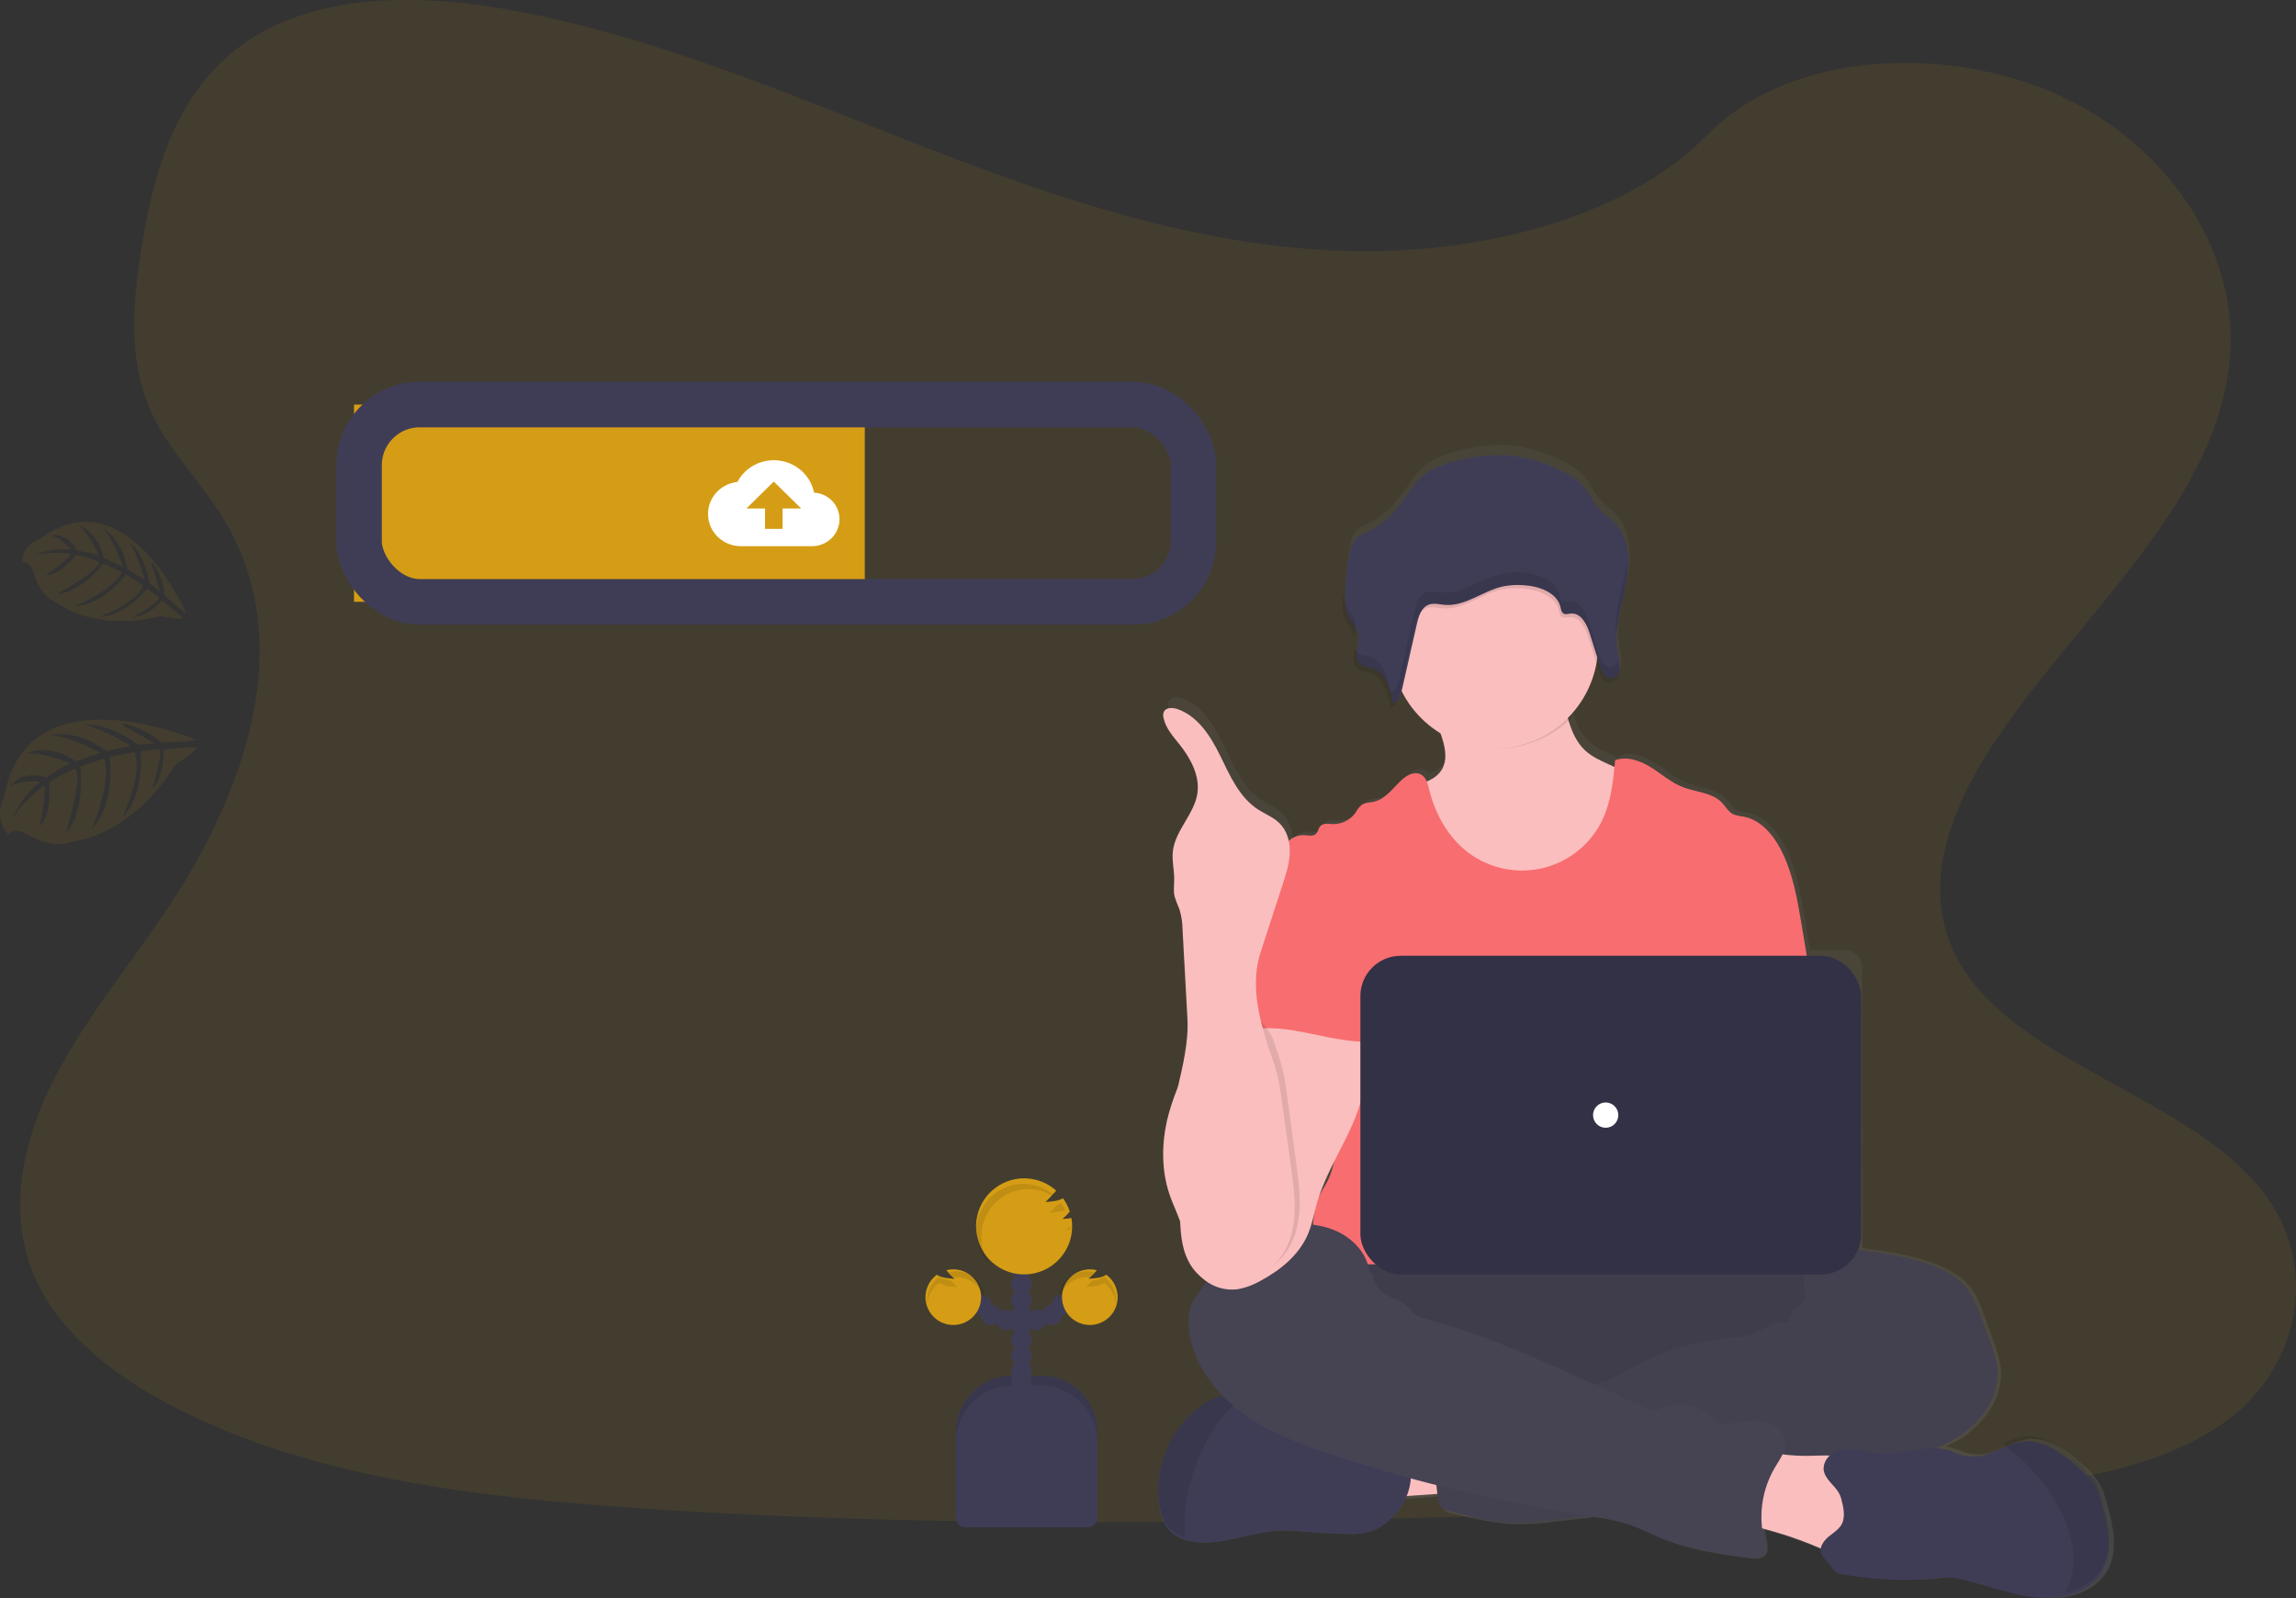 <svg xmlns="http://www.w3.org/2000/svg" width="454" height="316" viewBox="0 0 454 316">
    <rect x="0" y="0" width="454" height="316" fill="#333333" stroke="none"/>
    <defs>
        <linearGradient id="prefix__a" x1="49.988%" x2="49.988%" y1="100%" y2="-.007%">
            <stop offset="0%" stop-color="gray" stop-opacity=".25"/>
            <stop offset="54%" stop-color="gray" stop-opacity=".12"/>
            <stop offset="100%" stop-color="gray" stop-opacity=".1"/>
        </linearGradient>
    </defs>
    <g fill="none" fill-rule="evenodd">
        <path fill="#D59D15" fill-rule="nonzero" d="M265.457 49.606c-28.85-1.003-56.325-10.309-82.566-20.493-26.242-10.184-52.224-21.468-80.382-26.84-18.11-3.47-38.82-3.96-53.414 5.742-14.041 9.355-18.579 25.46-21.022 40.414-1.832 11.258-2.915 23.099 2.118 33.634 3.49 7.315 9.69 13.463 13.978 20.47 14.915 24.377 4.373 54.439-11.794 78.24-7.578 11.165-16.377 21.83-22.23 33.706-5.852 11.877-8.558 25.504-3.44 37.63 5.076 12.028 17.17 21.045 30.265 27.393 26.607 12.892 57.948 16.585 88.535 18.675 67.673 4.628 135.712 2.624 203.564.619 25.114-.744 50.334-1.497 75.038-5.377 13.72-2.156 27.886-5.578 37.844-13.81 12.64-10.482 15.775-28.235 7.305-41.377-14.21-22.047-53.49-27.526-63.434-51.186-5.47-13.021.147-27.53 8.09-39.608 17.046-25.914 45.614-48.642 47.12-78.262 1.034-20.341-12.7-40.713-33.935-50.34-22.26-10.09-53.124-8.82-69.536 7.88-16.92 17.156-46.634 23.772-72.104 22.89z" opacity=".1"/>
        <path fill="#D59D15" fill-rule="nonzero" d="M38.709 146.255S5.204 131.964.798 157.732c0 0-2.29 4.018.896 7.336 0 0 .686-1.782 3.923.06 1.156.648 2.384 1.154 3.658 1.508 1.72.482 3.549.383 5.209-.281 0 0 11.023-.605 20.293-15.228 0 0 3.976-2.49 4.174-3.427l-6.644.455s.511 4.931-2.241 7.89c0 0 2.438-7.654 1.268-7.868-.237-.045-3.51.391-3.51.391s.848 8.577-3.586 13.014c0 0 4.115-8.723 2.327-12.86l-4.904.96s1.345 9.023-3.506 14.268c0 0 3.99-9.273 2.448-13.982l-4.694 1.6s1.13 8.823-2.927 13.182c0 0 3.541-11.186 1.874-12.727 0 0-4.223 1.736-5.124 2.727 0 0 .668 6.364-1.91 8.66 0 0 1.583-7.728.798-8.046 0 0-4.904 3.745-6.401 6.977 0 0 1.865-4.936 5.787-7.727 0 0-3.295-.564-5.827.831 0 0 1.694-3.277 7.015-1.722 0 0 3.94-2.768 4.73-2.728 0 0-5.035-2.272-8.67-1.99 0 0 3.9-2.273 9.898 1.522l4.684-1.713s-6.5-3.378-9.754-3.364c0 0 4.33-1.7 10.969 3.027l4.797-.99s-5.38-3.342-9.006-4.119c0 0 4.348-.7 10.39 3.887l3.278-.278s-3.968-2.372-5.169-2.95c-1.201-.577-1.148-.95-1.148-.95 2.858.504 5.522 1.804 7.693 3.755 0 0 6.796-.155 6.823-.577zM36.826 121.222S25.004 93.992 8.005 106.48c0 0-3.595 1.04-3.568 4.756 0 0 1.4-.65 2.288 2.253.325 1.03.774 2.016 1.338 2.938.744 1.253 1.88 2.228 3.233 2.777 0 0 6.854 5.876 20.513 2.618 0 0 3.746.796 4.384.37l-4.174-3.499S29.562 121.85 26.27 122c0 0 5.721-3.067 5.15-3.853-.116-.16-2.296-1.751-2.296-1.751s-4.29 5.457-9.365 5.542c0 0 7.309-2.747 8.562-6.156l-3.434-2.222s-4.254 5.996-10.047 6.307c0 0 7.54-3.134 9.262-6.743l-3.67-1.72s-4.263 5.778-9.084 5.996c0 0 8.348-4.498 8.219-6.333 0 0-3.465-1.378-4.567-1.298 0 0-3.152 4.067-5.966 3.951 0 0 5.257-3.596 4.972-4.222 0 0-4.995-.596-7.684.444 0 0 3.862-1.813 7.738-1.218 0 0-1.633-2.19-3.902-2.8 0 0 2.836-.946 5.11 2.956 0 0 3.87.622 4.326 1.084 0 0-1.7-4.173-4.014-6.053 0 0 3.568.889 4.995 6.476l3.728 1.649s-1.953-5.636-3.889-7.463c0 0 3.51 1.458 4.794 7.956l3.39 2.129s-1.312-4.978-3.02-7.48c0 0 2.961 2.053 3.965 8.129l2.096 1.689s-1.021-3.618-1.41-4.632c-.387-1.013-.147-1.2-.147-1.2 1.41 1.906 2.257 4.166 2.449 6.525 0 0 4.031 3.76 4.294 3.533z" opacity=".1"/>
        <path fill="url(#prefix__a)" fill-rule="nonzero" d="M416.725 297.663c-.446-1.614-.893-3.25-1.786-4.653-.828-1.191-1.813-2.266-2.929-3.195-3.237-2.937-7.215-5.919-11.506-5.174-1.331.29-2.617.757-3.822 1.39-.625.29-1.255.58-1.898.824-1.811.756-3.813.93-5.728.5-.983-.263-1.898-.736-2.867-1.03-.462-.137-.933-.239-1.411-.303.935-.423 1.845-.9 2.724-1.43 4.817-2.973 8.662-8.32 8.122-13.98-.18-1.917-.84-3.748-1.492-5.553-.571-1.578-1.144-3.157-1.719-4.738-.741-2.054-1.505-4.144-2.862-5.851-1.51-1.898-3.652-3.186-5.867-4.149-4.76-2.063-9.961-2.79-15.096-3.494l-.357-.049V191.41c.006-.95-.368-1.862-1.039-2.535-.67-.673-1.582-1.052-2.533-1.052h-6.756l-.893-5.45c-.853-5.174-1.732-10.451-4.121-15.113-1.563-3.052-4.054-5.958-7.408-6.56-.66-.061-1.308-.21-1.928-.445-.983-.481-1.518-1.551-2.278-2.344-1.946-2.037-5.112-2.068-7.724-3.12-2.304-.913-4.188-2.638-6.287-3.962-2.098-1.323-4.71-2.268-7.037-1.403 0 .169-.03.334-.049.503l-1.491-.668c-1.607-.74-3.25-1.507-4.54-2.728-1.662-1.564-2.546-3.627-3.234-5.829-.071-.232-.138-.446-.205-.69 2.853-2.91 4.785-6.595 5.554-10.594.121.388.246.78.367 1.172.11.399.259.786.446 1.155.062.121.132.24.21.352.147.218.332.41.545.566.211.153.459.25.719.28.124.018.25.018.375 0 .685-.144 1.25-.626 1.5-1.279.071-.175.123-.357.156-.543.017-.113.028-.226.031-.34v-.106-.232-.125-.338c0-.09-.026-.179-.044-.263-.018-.085 0-.05 0-.071-.023-.116-.05-.228-.072-.344-.002-.025-.002-.05 0-.075l-.067-.281-.04-.17v-.044c-.044-.174-.085-.352-.125-.53-.324-1.549-.407-3.137-.245-4.71.269-2.309.695-4.596 1.277-6.846l.093-.406.107-.472c.072-.32.139-.642.206-.963.058-.272.111-.548.16-.824.05-.276.085-.486.121-.731v-.09c.273-1.66.346-3.348.219-5.026-.21-2.33-.933-4.537-2.523-6.297-1.12-1.243-2.594-2.162-3.634-3.467-.978-1.226-1.527-2.732-2.536-3.93-2.791-3.325-9.948-5.888-14.342-6.334-5.032-.508-13.163.776-17.217 3.744-1.5 1.096-2.527 2.674-3.572 4.176-1.92 2.79-4.103 5.57-7.18 7.13-1.165.588-2.496 1.034-3.268 2.059-.467.695-.772 1.485-.893 2.313-.594 2.904-.902 5.86-.92 8.824-.067 1.296.1 2.594.491 3.832.063.17.139.343.219.508.071.147.152.295.237.446l.053.094c.54.772 1.018 1.584 1.433 2.428.099.238.17.487.215.74.076.655.034 1.317-.125 1.957 0 .098-.036.191-.058.285l-.04.205c0 .062 0 .13-.036.191-.036.194-.067.385-.094.575 0 .134-.027.272-.031.41-.032.552.074 1.104.308 1.605.059.12.129.233.21.338.16.214.366.39.602.513.532.2 1.088.331 1.653.392 1.67.374 2.714 1.649 3.393 3.213.15.351.283.71.397 1.074.279.915.488 1.849.625 2.794.76-.04 1.202-.708 1.47-1.439.083-.241.153-.486.21-.735.102-.468.205-.936.312-1.404 1.762 3.732 4.601 6.855 8.153 8.966.125.366.245.736.357 1.11.585 2.019.866 4.136-.147 5.9-.724 1.253-1.943 2.028-3.3 2.563-.195-.262-.447-.477-.737-.628-1.178-.589-2.59.129-3.572 1.007-1.786 1.613-3.241 3.926-5.594 4.456-.849.196-1.786.156-2.496.673-.468.44-.859.953-1.157 1.52-1.037 1.485-2.76 2.341-4.572 2.273-.817-.04-1.786-.228-2.344.37-.415.445-.446 1.154-.893 1.577-.603.588-1.58.299-2.42.263-1.226.003-2.396.51-3.237 1.4-.053-1.799-.743-3.52-1.947-4.858-1.205-1.239-2.88-1.876-4.309-2.848-3.572-2.424-5.358-6.685-7.22-10.588-1.861-3.904-4.317-8.022-8.38-9.444-.933-.33-2.233-.356-2.653.548-.142.378-.166.79-.066 1.181.392 2.077 1.875 3.744 3.156 5.415 2.157 2.816 3.965 6.261 3.443 9.782-.612 4.167-4.331 7.402-4.778 11.587-.196 1.845.273 3.699.268 5.553 0 1.158-.183 2.33.067 3.458.266.857.58 1.697.942 2.518.403 1.347.61 2.744.616 4.149.316 5.906.63 11.814.943 17.723.236 4.408-.728 8.758-1.702 13.094-1.207 2.57-2.143 5.258-2.795 8.021-1.098 4.827-1.13 9.97.447 14.667.844 2.553 2.138 4.947 2.83 7.545 0 .058.027.111.04.165.068.552.144 1.105.246 1.653.127.633.293 1.258.496 1.872.203 1.056.532 2.084.982 3.061.626 1.242 1.546 2.312 2.68 3.12-.644 1.257-1.684 2.268-2.376 3.498-1.206 2.13-1.255 4.746-.817 7.162.844 4.661 3.366 8.828 6.697 12.215-.148-.008-.298-.008-.446 0-1.09.12-2.136.494-3.054 1.092-7.05 4.113-11.082 12.924-9.609 20.99.29 1.578.795 3.173 1.849 4.372.877.954 2.004 1.645 3.255 1.992.78.235 1.584.384 2.397.446 5.497.445 10.819-2.1 16.329-2.313 1.826-.029 3.653.056 5.47.254 2.652.22 5.31.36 7.974.419 4.326.102 6.764-1.048 9.528-4.279.68-.801 1.246-1.692 1.684-2.647 2.348-.133 4.942-.338 6.822-.494l.027.263c.103.89.259 1.916.973 2.482.404.273.86.458 1.34.544 4.514 1.11 9.082 2.228 13.725 2.228 2.18-.045 4.357-.214 6.52-.504l8.17-.94c2.378.305 4.725.815 7.015 1.524 2.357.802 4.563 1.992 6.867 2.928 5.358 2.17 11.127 2.946 16.837 3.703.974.13 2.09.219 2.813-.445.929-.892.616-2.385.357-3.632-.107-.508-.187-1.025-.254-1.542 3.855 1.01 7.625 2.318 11.279 3.908l.642.28c.184.972 1.085 1.752 1.947 2.8.283.44.614.848.987 1.216.425.28.91.455 1.415.513 6.035 1.121 12.196 1.398 18.307.824 1.25-.17 2.514-.213 3.773-.13.924.126 1.835.332 2.724.616l5.17 1.475c3.809 1.092 7.716 2.193 11.667 1.947.803-.052 1.6-.167 2.384-.343 3.126-.722 6.042-2.469 7.542-5.276 2.013-3.82 1.036-8.512-.112-12.683zm-151.658-69.705c-.16 1.933-.665 3.82-1.492 5.575-.553 1.119-1.268 2.148-1.786 3.271-.49 1.016-.857 2.937-1.076 5.045-.268-.044-.54-.085-.808-.116.398-1.39.697-2.816 1.094-4.211.942-3.316 2.492-6.449 4.068-9.564z"/>
        <path fill="#FBBEBE" fill-rule="nonzero" d="M271.323 295.747c-.964-2.092-1.877-4.498-.913-6.59.629-1.232 1.709-2.202 3.036-2.724 1.314-.512 2.698-.838 4.11-.968 4.431-.555 8.915-.613 13.36-.174.325 2.45-.36 4.934-.95 7.3-.533 2.18-.84 2.502-3.196 2.616-1.525.078-15.086 1.312-15.447.54z"/>
        <ellipse cx="311" cy="264" fill="#464353" fill-rule="nonzero" rx="64" ry="18"/>
        <ellipse cx="311" cy="264" fill="#000" fill-rule="nonzero" opacity=".1" rx="64" ry="18"/>
        <path fill="#FBBEBE" fill-rule="nonzero" d="M322.496 170.17c-2.196 4.206-5.843 7.49-10.277 9.254-2.61.944-5.358 1.462-8.136 1.537-3.042.138-6.147-.058-9.005-1.088-3.835-1.377-7.02-4.192-9.408-7.474s-4.032-7.03-5.461-10.809c-.753-1.967-1.47-4.063-1.116-6.141 2.307-.52 4.834-1.284 6.026-3.313 1.017-1.74.735-3.828.148-5.817-.166-.564-.359-1.124-.551-1.661-.448-1.288-1.994-3.735-.919-4.836.686-.697 3.557-1.053 4.547-1.506 3.051-1.394 5.865-3.41 9.216-4.072 2.899-.573 5.891-.035 8.785.56.384.055.753.187 1.085.386.378.316.657.732.806 1.2.824 1.989 1.308 4.187 1.971 6.26.69 2.172 1.577 4.21 3.24 5.751 1.294 1.204 2.943 1.959 4.556 2.691l3.969 1.803c.706.262 1.347.673 1.877 1.204.52.707.83 1.544.896 2.416.711 4.673-.075 9.449-2.249 13.655z"/>
        <path fill="#000" fill-rule="nonzero" d="M311 141.696c-6.555 6.735-16.887 8.25-25.141 3.687-.167-.567-.362-1.13-.556-1.67-.452-1.294-2.011-3.754-.927-4.86.692-.702 3.589-1.059 4.588-1.514 3.077-1.402 5.915-3.428 9.296-4.093 2.924-.576 5.943-.036 8.862.562.388.056.76.188 1.094.388.381.318.664.736.814 1.206.813 2 1.301 4.21 1.97 6.294z" opacity=".1"/>
        <circle cx="295.5" cy="127.5" r="20.5" fill="#FBBEBE" fill-rule="nonzero"/>
        <path fill="#F86D70" fill-rule="nonzero" d="M357.95 193.133l-1.693-10.21c-.856-5.122-1.738-10.342-4.13-14.956-1.572-3.023-4.067-5.903-7.431-6.5-.663-.059-1.314-.209-1.935-.446-.985-.473-1.523-1.534-2.28-2.318-1.953-2.015-5.133-2.046-7.749-3.072-2.311-.891-4.201-2.608-6.307-3.918-2.105-1.311-4.725-2.23-7.054-1.391-.376 3.99-.775 8.069-2.477 11.702-2.244 4.79-6.541 8.316-11.694 9.594-5.153 1.277-10.61.17-14.85-3.014-3.99-2.991-6.548-7.605-7.74-12.433-.29-1.177-.622-2.528-1.71-3.068-1.179-.588-2.594.125-3.584.99-1.814 1.6-3.256 3.892-5.612 4.432-.851.196-1.792.156-2.5.668-.47.432-.864.94-1.164 1.503-1.048 1.473-2.77 2.32-4.582 2.255-.82-.04-1.792-.227-2.352.366-.416.446-.448 1.141-.896 1.556-.604.584-1.585.299-2.427.267-1.595-.067-3.078.95-3.991 2.23-.914 1.279-1.344 2.861-1.792 4.395 4.896 10.851 9.375 21.715 14.27 32.566.23.41.352.87.354 1.338-.098.486-.306.943-.609 1.337-2.4 3.839-2.324 8.667-2.06 13.178.264 4.512.587 9.278-1.438 13.321-.55 1.11-1.268 2.127-1.792 3.237-1.227 2.514-1.67 10.556-.954 13.258H361c-1.93-5.283-1.196-15.884-.793-21.492.282-3.924-.448-7.842-.761-11.765-.659-8.012-.166-15.613-1.496-23.61z"/>
        <path fill="#464353" fill-rule="nonzero" d="M363.281 247.364c1.483-.563 3.118-.359 4.708-.146 5.117.696 10.31 1.41 15.053 3.445 2.226.949 4.346 2.217 5.851 4.083 1.336 1.68 2.116 3.738 2.855 5.764l1.71 4.65c.65 1.774 1.31 3.582 1.492 5.467.535 5.581-3.3 10.844-8.123 13.743-4.823 2.9-10.501 3.933-16.033 5.014-5.53 1.082-11.084 2.28-16.593 3.547-2.57.664-5.177 1.175-7.807 1.53-5.897.665-12.06-.315-17.663 1.627-2.226.776-4.413 1.928-6.724 2.465-1.533.335-3.084.583-4.645.745l-10.604 1.205c-2.156.288-4.327.453-6.502.497-4.632 0-9.188-1.09-13.686-2.181-.478-.084-.933-.267-1.336-.537-.712-.558-.868-1.547-.97-2.442-.455-3.964-.853-7.932-1.194-11.904-.107-1.29-.187-2.687.52-3.773.892-1.33 2.628-1.747 4.214-2.004 6.723-1.095 13.533-1.565 20.343-1.405 2.588-2.576 6.854-2.59 10.243-3.99 1.247-.57 2.454-1.224 3.612-1.956 6.06-3.52 12.832-5.65 19.823-6.237 1.37-.042 2.73-.235 4.057-.577 2.623-.811 5.014-3.019 7.709-2.478.334-.918.565-2.146 1.336-2.775.383-.324.855-.541 1.207-.887.743-.75.81-1.929.699-2.975-.112-1.046-.36-2.119-.09-3.139.114-.386.28-.754.495-1.095 1.34-2.332 3.358-3.502 6.043-3.28z"/>
        <path fill="#000" fill-rule="nonzero" d="M363.281 247.364c1.483-.563 3.118-.359 4.708-.146 5.117.696 10.31 1.41 15.053 3.445 2.226.949 4.346 2.217 5.851 4.083 1.336 1.68 2.116 3.738 2.855 5.764l1.71 4.65c.65 1.774 1.31 3.582 1.492 5.467.535 5.581-3.3 10.844-8.123 13.743-4.823 2.9-10.501 3.933-16.033 5.014-5.53 1.082-11.084 2.28-16.593 3.547-2.57.664-5.177 1.175-7.807 1.53-5.897.665-12.06-.315-17.663 1.627-2.226.776-4.413 1.928-6.724 2.465-1.533.335-3.084.583-4.645.745l-10.604 1.205c-2.156.288-4.327.453-6.502.497-4.632 0-9.188-1.09-13.686-2.181-.478-.084-.933-.267-1.336-.537-.712-.558-.868-1.547-.97-2.442-.455-3.964-.853-7.932-1.194-11.904-.107-1.29-.187-2.687.52-3.773.892-1.33 2.628-1.747 4.214-2.004 6.723-1.095 13.533-1.565 20.343-1.405 2.588-2.576 6.854-2.59 10.243-3.99 1.247-.57 2.454-1.224 3.612-1.956 6.06-3.52 12.832-5.65 19.823-6.237 1.37-.042 2.73-.235 4.057-.577 2.623-.811 5.014-3.019 7.709-2.478.334-.918.565-2.146 1.336-2.775.383-.324.855-.541 1.207-.887.743-.75.81-1.929.699-2.975-.112-1.046-.36-2.119-.09-3.139.114-.386.28-.754.495-1.095 1.34-2.332 3.358-3.502 6.043-3.28z" opacity=".05"/>
        <path fill="#3F3D56" fill-rule="nonzero" d="M276.209 299.02c-2.772 3.234-5.213 4.39-9.552 4.285-2.669-.063-5.335-.203-7.998-.42-1.82-.198-3.65-.283-5.48-.256-5.527.216-10.86 2.765-16.372 2.319-.815-.065-1.621-.216-2.405-.452-1.244-.348-2.367-1.037-3.247-1.99-1.056-1.204-1.562-2.801-1.853-4.38-1.474-8.094 2.565-16.91 9.636-21.03.923-.6 1.971-.975 3.063-1.096 1.07-.004 2.129.23 3.099.686l.067.027c2.873 1.19 5.482 2.945 7.675 5.161.333.384.73.707 1.174.952.442.169.91.257 1.383.262l5.884.375c.997.03 1.988.167 2.956.41 1.067.375 2.105.828 3.108 1.354 3.166 1.425 6.676 1.804 10.098 2.355.33.018.644.145.895.36.137.172.232.373.278.587.97 3.683.068 7.61-2.41 10.49z"/>
        <path fill="#000" fill-rule="nonzero" d="M245 276.7c-2.262 2.158-4.224 4.609-5.834 7.287-2.584 4.42-4.208 9.335-4.765 14.424-.212 1.856-.228 3.73-.049 5.589-1.233-.344-2.346-1.022-3.217-1.96-1.047-1.183-1.548-2.752-1.836-4.303-1.46-7.952 2.542-16.613 9.547-20.66.914-.59 1.953-.958 3.035-1.077 1.06-.004 2.11.226 3.07.674l.049.026z" opacity=".1"/>
        <path fill="#FBBEBE" fill-rule="nonzero" d="M358.683 287.846c3.276-.09 6.953-.256 9.36 1.97 2.296 2.106 2.599 5.579 2.75 8.706l.174 3.63c.054 1.107.098 2.25-.343 3.275-.785 1.8-2.937 2.668-4.903 2.565-1.966-.104-3.77-.972-5.567-1.755-4.876-2.12-9.954-3.735-15.154-4.818.17-2.51.452-5.009.847-7.495.272-1.723.316-4.607 1.457-6.037 1.208-1.512 2.782-.693 4.422-.414 2.301.354 4.632.48 6.957.373z"/>
        <path fill="#464353" fill-rule="nonzero" d="M271.536 251.846c0 .446-.7 0-.763-.477-.49-3.606-3.356-6.578-6.694-8.022s-7.14-1.52-10.756-1.177c-5.467.517-11.58 2.607-13.602 7.71-.473 1.195-.688 2.487-1.268 3.633-.642 1.256-1.691 2.26-2.387 3.48-1.2 2.113-1.25 4.702-.817 7.091 1.165 6.373 5.53 11.824 10.818 15.599 5.288 3.775 11.47 6.03 17.632 8.062 16.297 5.368 33.017 9.356 49.984 11.922 2.75.415 5.525.798 8.158 1.68 2.356.79 4.561 1.97 6.864 2.897 5.355 2.148 11.117 2.915 16.825 3.668.973.125 2.088.214 2.807-.445.928-.86.62-2.358.357-3.593-.97-4.69-.16-9.572 2.272-13.7.955-1.604 2.195-3.249 2.017-5.107-.215-2.166-2.375-3.7-4.526-4.047-2.15-.348-4.337.165-6.497.446-.746.098-1.558.16-2.232-.219-.32-.216-.612-.474-.866-.766-3.052-2.941-7.655-3.584-11.398-1.591-.799.445-2.008-.549-2.838-.923l-9.376-4.247c-10.783-4.872-21.618-9.765-33.025-12.85-.91-.178-1.776-.537-2.544-1.055-.567-.446-.973-1.052-1.495-1.547-1.138-1.074-2.723-1.502-4.088-2.264-1.366-.762-2.883-2.63-2.562-4.158z"/>
        <path fill="#3F3D56" fill-rule="nonzero" d="M415.817 310.436c-1.497 2.762-4.402 4.483-7.52 5.192-.783.176-1.579.289-2.38.337-3.942.244-7.836-.842-11.636-1.915l-5.16-1.455c-.886-.277-1.796-.48-2.717-.603-1.255-.083-2.515-.04-3.76.129-6.098.565-12.244.29-18.267-.816-.503-.054-.987-.226-1.412-.5-.372-.364-.702-.767-.984-1.203-1.404-1.68-2.914-2.66-1.252-4.877.958-1.286 2.735-1.929 3.48-3.405.743-1.477.266-3.574-.175-5.1-.601-2.106-2.58-3.015-3.288-4.948-.53-1.459.361-3.153 1.702-3.946 1.341-.794 2.999-.856 4.545-.652 1.546.204 3.06.638 4.615.758 4.571.364 9.245-1.982 13.633-.66.967.292 1.88.758 2.86 1.015 1.911.425 3.907.253 5.716-.492.642-.24 1.27-.528 1.894-.812 1.203-.623 2.484-1.084 3.809-1.37 4.281-.732 8.25 2.217 11.48 5.095 1.11.916 2.09 1.974 2.919 3.148.891 1.383 1.363 2.993 1.782 4.58 1.18 4.11 2.156 8.731.116 12.5z"/>
        <path fill="#000" fill-rule="nonzero" d="M415.83 309.748c-1.477 2.794-4.345 4.534-7.423 5.252 1.197-2.373 1.737-5.034 1.561-7.697-.264-4.265-2.102-8.284-4.446-11.827-1.442-2.182-3.083-4.22-4.9-6.087-1.398-1.435-3.118-2.574-4.622-3.889 1.187-.63 2.452-1.096 3.76-1.386 4.227-.74 8.145 2.243 11.334 5.154 1.095.926 2.063 1.997 2.88 3.185.88 1.399 1.347 3.027 1.76 4.633 1.148 4.176 2.111 8.85.097 12.662z" opacity=".1"/>
        <path fill="#3F3D56" fill-rule="nonzero" d="M281.783 93.753c-1.498 1.074-2.523 2.617-3.566 4.097-1.92 2.737-4.096 5.468-7.167 6.993-1.163.58-2.492 1.017-3.263 2.025-.457.682-.754 1.457-.869 2.268-.588 2.851-.896 5.753-.918 8.664 0 1.45.062 2.944.709 4.261.61 1.238 1.711 2.285 1.939 3.634.173 1.052-.219 2.1-.357 3.156-.138 1.056.103 2.307 1.088 2.811.53.198 1.085.327 1.649.385 2.964.654 3.958 4.102 4.408 6.953 1.007-.057 1.462-1.202 1.671-2.135l3.09-13.62c.333-1.476.89-3.186 2.375-3.704.994-.34 2.081-.022 3.12.067 4.078.331 7.528-2.794 11.517-3.656 1.277-.254 2.583-.339 3.882-.252 3.147.155 6.807 1.437 7.475 4.35.112.473.178 1.038.624 1.273.446.234.892.035 1.382 0 1.997-.2 3.173 2.029 3.748 3.85l2.095 6.63c.312 1.004.838 2.184 1.935 2.312 1.011.124 1.872-.826 2.023-1.768.152-.941-.178-1.918-.396-2.864-.985-4.354.521-8.81 1.44-13.173.917-4.363 1.082-9.376-1.998-12.735-1.118-1.216-2.59-2.122-3.632-3.404-.972-1.202-1.52-2.679-2.527-3.859-2.786-3.258-9.931-5.773-14.312-6.189-4.988-.543-13.118.717-17.165 3.63z"/>
        <g fill="#000" fill-rule="nonzero" opacity=".1">
            <path d="M53.127 21.85c-1.104-.134-1.634-1.343-1.948-2.341-.703-2.242-1.406-4.48-2.11-6.716-.579-1.85-1.763-4.106-3.774-3.9-.449.049-.979.232-1.392 0-.412-.233-.516-.81-.628-1.29-.673-2.955-4.358-4.25-7.527-4.406-1.308-.086-2.622 0-3.909.255-4.04.896-7.49 4.03-11.597 3.703-1.06-.085-2.155-.407-3.142-.062-1.513.519-2.056 2.238-2.392 3.752l-3.11 13.79c-.211.95-.67 2.11-1.684 2.164-.448-2.884-1.454-6.377-4.438-7.04-.568-.062-1.125-.192-1.661-.389-.39-.213-.696-.552-.866-.963-.081.417-.175.833-.23 1.25-.134 1.065.104 2.337 1.096 2.847.534.201 1.093.332 1.66.39 2.985.663 3.986 4.155 4.44 7.043 1.014-.058 1.472-1.218 1.682-2.162l3.11-13.796c.337-1.495.898-3.228 2.393-3.752 1-.345 2.096-.023 3.142.067 4.106.336 7.58-2.83 11.597-3.703 1.28-.256 2.589-.342 3.891-.255 3.17.157 6.854 1.455 7.527 4.406.112.479.18 1.052.629 1.29.448.237.897.035 1.39 0 2.012-.202 3.196 2.055 3.775 3.9.7 2.241 1.404 4.48 2.11 6.716.314 1.016.844 2.212 1.948 2.342 1.019.125 1.885-.838 2.037-1.791.07-.803-.022-1.611-.269-2.378-.326.66-1.013 1.065-1.75 1.03zM3.065 13.325C2.837 11.96 1.72 10.9 1.113 9.645.723 8.799.498 7.888.45 6.958c0 .502-.045 1.003-.05 1.51 0 1.468.063 2.981.714 4.316.498 1.016 1.32 1.912 1.733 2.946.217-.782.292-1.596.22-2.405zM56.215 3.797c-.817 3.904-2.092 7.88-1.697 11.794.256-2.888 1.1-5.794 1.697-8.66.497-2.174.672-4.41.52-6.635-.097 1.177-.271 2.346-.52 3.501z" transform="translate(265 110)"/>
        </g>
        <path fill="#FBBEBE" fill-rule="nonzero" d="M269.928 213.07c-.538 8.857-7.014 16.175-9.48 24.692-.614 2.132-.983 4.344-1.863 6.373-1.778 4.08-5.436 7.041-9.334 9.128-1.422.825-2.978 1.393-4.596 1.677-3.642.427-7.166-1.454-8.85-4.722-1.017-2.074-1.16-4.46-1.777-6.69-.689-2.573-1.978-4.945-2.818-7.474-1.547-4.65-1.516-9.743-.444-14.524 1.015-4.157 2.62-8.146 4.769-11.844.31-.548.626-1.092.95-1.632.918-1.56 1.947-3.05 3.081-4.46 2.667-3.224 6.094-5.703 9.485-8.147.259-.214.563-.366.889-.446h.053c.383-.013.762.076 1.098.259 4.703 2.04 9.217 4.493 13.49 7.331 1.529 1.021 3.942 2.163 4.742 3.902.8 1.74.72 4.687.605 6.578z"/>
        <path fill="#F86D70" fill-rule="nonzero" d="M252.675 172.819c-.428.45-.76.984-.975 1.568-3.553 8.05-5.65 16.672-6.197 25.461.01.429-.088.853-.285 1.233-.195.253-.41.488-.646.703-.433.515-.634 1.187-.555 1.857.078.67.428 1.277.968 1.678.725-1.375 2.46-1.82 4.003-1.94 7.387-.588 14.603 2.868 22.012 2.607-.523-1.816-1.274-3.562-1.7-5.4-1.886-8.161 2.816-17.047-.067-24.908-.575-1.573-1.538-3.12-3.054-3.81-.627-.254-1.284-.43-1.955-.52-1.872-.341-5.599-1.795-7.41-1.211-.667.216-.931.848-1.485 1.228-.821.543-1.938.733-2.654 1.454z"/>
        <path fill="#000" fill-rule="nonzero" d="M254.995 246.548c-2.3 3.942-6.47 6.386-11 6.449-1.205.032-2.404-.19-3.52-.653-2.81-1.254-4.399-4.356-4.989-7.405-.59-3.049-.404-6.195-.822-9.275-.335-2.454-1.047-4.836-1.417-7.285-.906-6.057.88-12.04 2.151-18.07.308-.547.62-1.09.942-1.627.908-1.555 1.927-3.04 3.049-4.445 2.64-3.213 6.032-5.684 9.389-8.12h-3.52c.173-.128.401-.153.598-.066.196.087.332.273.357.489.347 3.11 4.69 6.222 5.636 9.244.585 1.858 1.289 3.68 1.76 5.573.37 1.613.653 3.245.845 4.89.624 4.6 1.246 9.193 1.865 13.777.779 5.595 1.447 11.644-1.324 16.524z" opacity=".1"/>
        <path fill="#FBBEBE" fill-rule="nonzero" d="M249.268 188.29l4.376-13.457c.653-2.014 1.315-4.059 1.392-6.175.077-2.116-.49-4.334-2-5.846-1.224-1.223-2.92-1.854-4.371-2.81-3.628-2.396-5.442-6.593-7.333-10.456-1.891-3.863-4.38-7.904-8.507-9.336-.953-.329-2.268-.355-2.694.538-.147.372-.171.78-.068 1.165.4 2.054 1.9 3.694 3.206 5.335 2.19 2.778 4.022 6.18 3.496 9.656-.625 4.116-4.398 7.308-4.852 11.447-.2 1.823.277 3.65.272 5.486 0 1.138-.19 2.299.068 3.41.269.86.588 1.703.957 2.525.404 1.33.615 2.708.626 4.095l.957 17.498c.517 9.465-4.72 18.672-3.279 28.007.381 2.45 1.116 4.833 1.46 7.287.454 3.08.24 6.224.848 9.278.608 3.054 2.268 6.153 5.143 7.406 1.15.463 2.385.686 3.628.654 4.668-.063 8.965-2.508 11.336-6.45 2.857-4.89 2.168-10.933 1.388-16.507l-1.923-13.782c-.197-1.645-.488-3.277-.87-4.89-.481-1.894-1.207-3.717-1.814-5.575-1.946-6.077-3.401-12.466-1.442-18.503z"/>
        <rect width="99" height="63" x="269" y="189" fill="#3F3D56" fill-rule="nonzero" rx="7.97"/>
        <rect width="99" height="63" x="269" y="189" fill="#000" fill-rule="nonzero" opacity=".2" rx="7.97"/>
        <circle cx="317.5" cy="220.5" r="2.5" fill="#FFF" fill-rule="nonzero"/>
        <path fill="#3F3D56" fill-rule="nonzero" d="M200.27 272h5.46c6.224 0 11.27 5.046 11.27 11.27V300h-28v-16.73c0-6.224 5.046-11.27 11.27-11.27z"/>
        <path fill="#000" fill-rule="nonzero" d="M200.27 272h5.46c6.224 0 11.27 5.046 11.27 11.27V300h-28v-16.73c0-6.224 5.046-11.27 11.27-11.27z" opacity=".1"/>
        <circle cx="202" cy="276" r="2" fill="#3F3D56" fill-rule="nonzero"/>
        <circle cx="202" cy="273" r="2" fill="#3F3D56" fill-rule="nonzero"/>
        <circle cx="202" cy="271" r="2" fill="#3F3D56" fill-rule="nonzero"/>
        <circle cx="202" cy="268" r="2" fill="#3F3D56" fill-rule="nonzero"/>
        <circle cx="202" cy="265" r="2" fill="#3F3D56" fill-rule="nonzero"/>
        <circle cx="202" cy="262" r="2" fill="#3F3D56" fill-rule="nonzero"/>
        <circle cx="202" cy="260" r="2" fill="#3F3D56" fill-rule="nonzero"/>
        <circle cx="205" cy="261" r="2" fill="#3F3D56" fill-rule="nonzero"/>
        <circle cx="208" cy="260" r="2" fill="#3F3D56" fill-rule="nonzero"/>
        <circle cx="210" cy="258" r="2" fill="#3F3D56" fill-rule="nonzero"/>
        <circle cx="202" cy="257" r="2" fill="#3F3D56" fill-rule="nonzero"/>
        <circle cx="202" cy="254" r="2" fill="#3F3D56" fill-rule="nonzero"/>
        <circle cx="202" cy="251" r="2" fill="#3F3D56" fill-rule="nonzero"/>
        <circle cx="202" cy="249" r="2" fill="#3F3D56" fill-rule="nonzero"/>
        <path fill="#D59D15" fill-rule="nonzero" d="M211.766 240.866c-.554.081-1.112.14-1.67.176.519-.453 1-.947 1.44-1.477-.311-.94-.767-1.825-1.35-2.625-.555.312-1.168.505-1.801.568-.554.08-1.112.144-1.67.18.75-.714 1.463-1.466 2.138-2.251-3.336-3-8.316-3.258-11.943-.618-3.627 2.64-4.913 7.458-3.083 11.555 1.83 4.096 6.275 6.354 10.662 5.414 4.387-.939 7.52-4.82 7.511-9.306 0-.548-.048-1.094-.144-1.634l-.09.018zM218.749 252.076c-.561.344-1.193.555-1.848.62-.544.079-1.092.136-1.64.171.583-.522 1.126-1.086 1.627-1.688-2.745-.716-5.584.774-6.555 3.44-.97 2.665.245 5.631 2.808 6.848 2.562 1.217 5.63.286 7.082-2.15 1.453-2.437.815-5.578-1.474-7.254v.013z"/>
        <circle cx="199" cy="261" r="2" fill="#3F3D56" fill-rule="nonzero"/>
        <circle cx="196" cy="260" r="2" fill="#3F3D56" fill-rule="nonzero"/>
        <circle cx="194" cy="258" r="2" fill="#3F3D56" fill-rule="nonzero"/>
        <path fill="#D59D15" fill-rule="nonzero" d="M185.251 252.076c.561.344 1.193.556 1.848.62.544.079 1.092.136 1.64.171-.584-.52-1.127-1.085-1.627-1.688 2.745-.716 5.584.774 6.555 3.44.97 2.665-.245 5.631-2.808 6.848-2.562 1.217-5.63.286-7.082-2.15-1.453-2.437-.815-5.578 1.474-7.254v.013z"/>
        <path fill="#3F3D56" fill-rule="nonzero" d="M200.27 274h5.46c6.224 0 11.27 5.046 11.27 11.27v14.819c0 1.055-.856 1.911-1.911 1.911H190.91c-1.055 0-1.911-.856-1.911-1.911V285.27c0-6.224 5.046-11.27 11.27-11.27z"/>
        <g fill="#000" fill-rule="nonzero" opacity=".1">
            <path d="M18.554 8.464c-.223.24-.459.468-.707.68.252 0 .499-.04.75-.067-.008-.206-.021-.411-.043-.613zM14.55 5.807c.553-.036 1.096-.094 1.644-.175.492-.063.972-.195 1.427-.393-.223-.448-.48-.877-.768-1.284-.275.17-.573.297-.884.38-.433.528-.908 1.02-1.419 1.472zM1.052 10.58c-.007-3.455 1.853-6.637 4.847-8.294C8.894.63 12.544.763 15.412 2.635l.141-.152C13.053.23 9.552-.492 6.38.589 3.208 1.671.852 4.392.207 7.717c-.644 3.325.521 6.745 3.054 8.96-1.43-1.701-2.212-3.863-2.21-6.097z" transform="translate(193 234)"/>
        </g>
        <g fill="#000" fill-rule="nonzero" opacity=".1">
            <path d="M5.69 3.51c.573-.038 1.145-.099 1.713-.183.684-.065 1.344-.288 1.93-.653 1.31.976 2.149 2.469 2.307 4.107.022-.203.033-.407.032-.612.01-1.838-.848-3.57-2.307-4.666-.586.362-1.246.586-1.93.653l-.461.056c-.394.465-.823.9-1.283 1.297zM5.922 1.53c.191.003.382.017.572.043.3-.322.595-.668.895-1.004C5.67.105 3.834.476 2.423 1.573 1.012 2.671.186 4.37.189 6.17c0 .196 0 .388.028.579.294-2.962 2.76-5.218 5.705-5.217z" transform="translate(209 251)"/>
        </g>
        <g fill="#000" fill-rule="nonzero" opacity=".1">
            <path d="M6.323 3.51c-.572-.038-1.145-.099-1.712-.183-.685-.064-1.345-.288-1.93-.653C1.372 3.65.533 5.143.375 6.781.35 6.578.34 6.374.342 6.169c-.01-1.838.848-3.57 2.307-4.666.586.363 1.246.587 1.93.653l.461.056c.391.468.82.902 1.283 1.297zM6.092 1.53c-.193.003-.385.017-.577.043-.295-.322-.59-.668-.89-1.004C6.345.105 8.18.476 9.59 1.573c1.41 1.098 2.236 2.796 2.234 4.596 0 .196 0 .388-.028.579-.294-2.962-2.76-5.218-5.705-5.217z" transform="translate(183 251)"/>
        </g>
        <path fill="#D59D15" fill-rule="nonzero" d="M70 80H171V119H70z"/>
        <rect width="165" height="39" x="71" y="80" stroke="#3F3D56" stroke-width="9" rx="12"/>
        <path fill="#FFF" fill-rule="nonzero" d="M160.964 97.408c-.671-3.317-3.405-5.855-6.817-6.33-3.412-.473-6.757 1.22-8.34 4.224-3.436.356-5.985 3.292-5.797 6.677.187 3.386 3.046 6.033 6.5 6.021h14.078c2.994-.007 5.417-2.394 5.412-5.333.012-2.788-2.2-5.098-5.036-5.259zm-6.223 3.135v4.036h-3.468v-4.036h-3.678l5.412-5.316 5.412 5.316h-3.678z"/>
    </g>
</svg>
